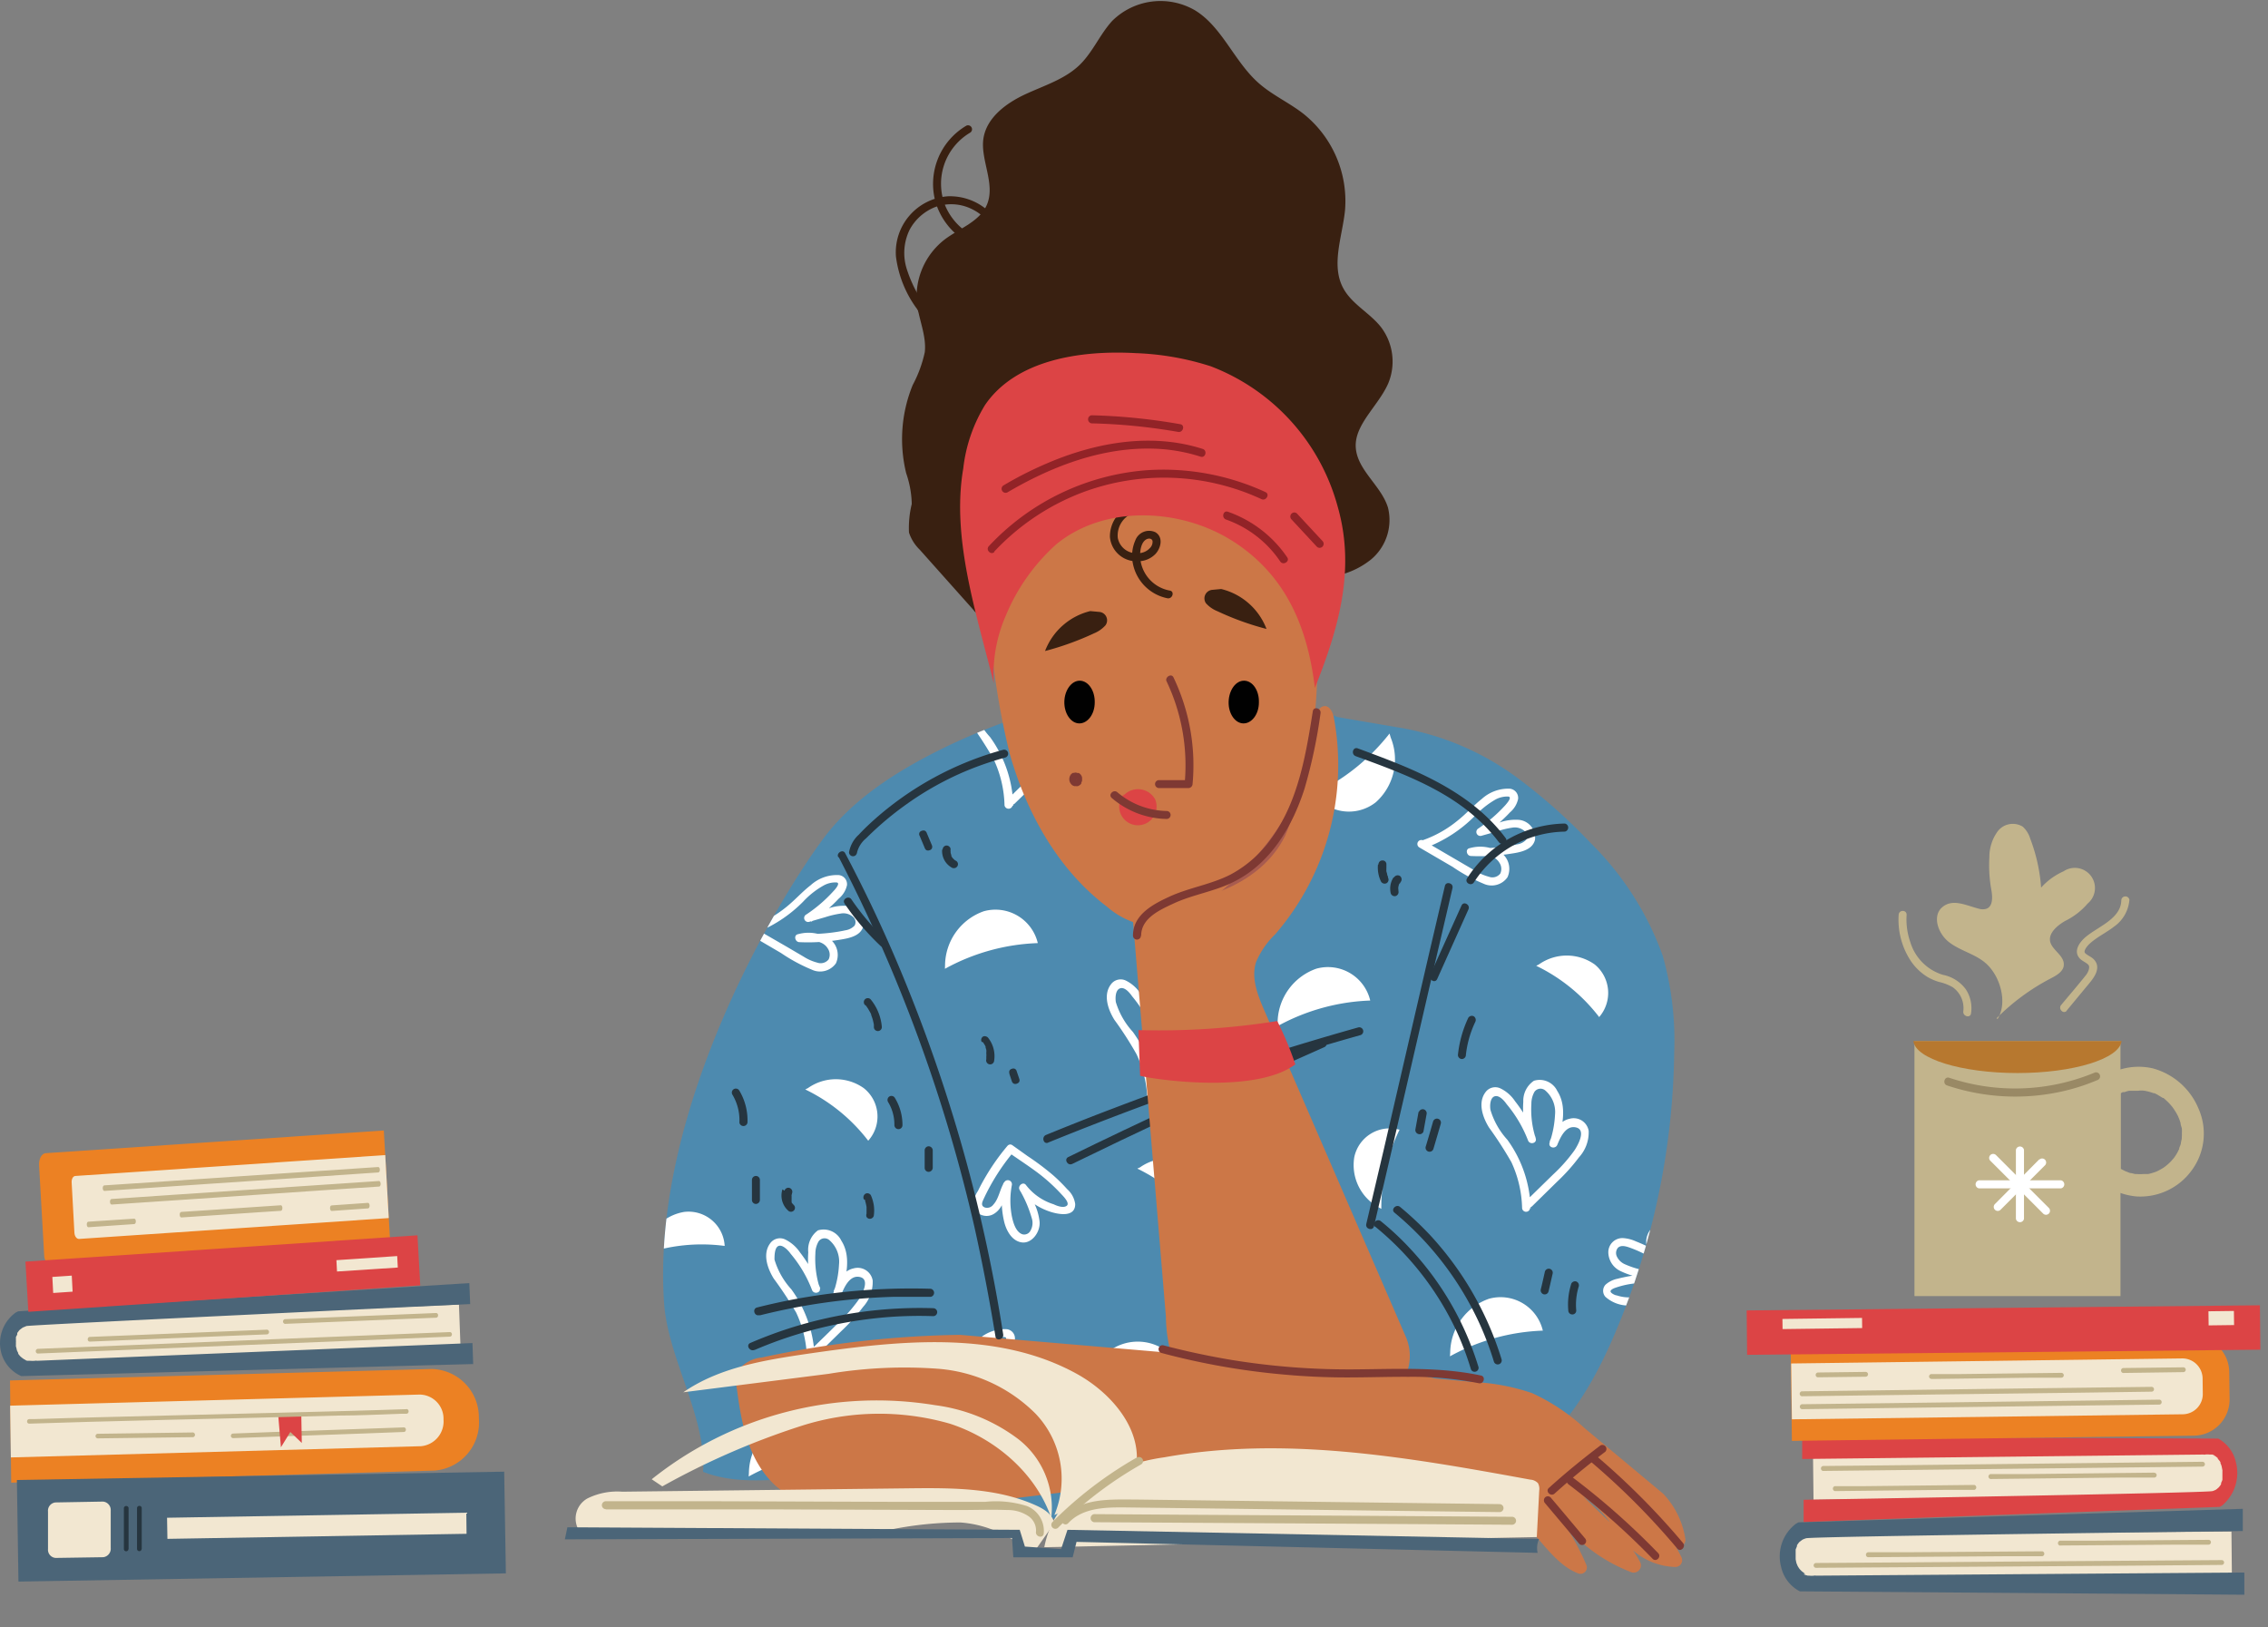 <svg id="Layer_1" data-name="Layer 1" xmlns="http://www.w3.org/2000/svg" xmlns:xlink="http://www.w3.org/1999/xlink" viewBox="0 0 188.03 134.86"><rect x="0" y="0" width="188.03" height="134.86" fill="#808080" stroke="none"/><defs><clipPath id="clip-path" transform="translate(-85.99 -113.2)"><path d="M196.86,172.63c-10.16-4.37-22.43-2.33-32.38,2.44-3.95,1.91-7.77,4.3-10.27,7.69-4.15,5.62-14.27,22.83-13.16,38.48.32,4.56,3.51,9.39,3.23,13.95,3.42,1.36,7.35.31,11.07.5a39.58,39.58,0,0,1,7.54,1.47,89.9,89.9,0,0,0,39.94.66,26.9,26.9,0,0,0,8.58-3c4.21-2.59,6.72-6.94,8.54-11.27a61.31,61.31,0,0,0,4.84-23.13,25.69,25.69,0,0,0-.95-8,25,25,0,0,0-5.94-9.31,47.39,47.39,0,0,0-6.06-5.4,22.82,22.82,0,0,0-10.14-4.25Z" style="fill:#4d8aaf"/></clipPath></defs><path d="M196.86,172.63c-10.16-4.37-22.43-2.33-32.38,2.44-3.95,1.91-7.77,4.3-10.27,7.69-4.15,5.62-14.27,22.83-13.16,38.48.32,4.56,3.51,9.39,3.23,13.95,3.42,1.36,7.35.31,11.07.5a39.58,39.58,0,0,1,7.54,1.47,89.9,89.9,0,0,0,39.94.66,26.9,26.9,0,0,0,8.58-3c4.21-2.59,6.72-6.94,8.54-11.27a61.31,61.31,0,0,0,4.84-23.13,25.69,25.69,0,0,0-.95-8,25,25,0,0,0-5.94-9.31,47.39,47.39,0,0,0-6.06-5.4,22.82,22.82,0,0,0-10.14-4.25Z" transform="translate(-85.99 -113.2)" style="fill:#4d8aaf"/><g style="clip-path:url(#clip-path)"><path d="M162.39,228.27a11.4,11.4,0,0,0,4.12-2.65,6.84,6.84,0,0,1,1.72-1.36,1.92,1.92,0,0,1,1-.24c.44,0-.07.58-.2.72a11.84,11.84,0,0,1-2.25,1.93.34.34,0,0,0,.26.61l1.31-.38a6.17,6.17,0,0,1,1.27-.3,1.2,1.2,0,0,1,1,.26.57.57,0,0,1,.15.74,1.27,1.27,0,0,1-.77.39,12,12,0,0,1-1.2.2,15.39,15.39,0,0,1-2.63.09l.09.65c.76-.11,1.84-.2,2.29.57a.89.89,0,0,1,.07.9.84.84,0,0,1-.93.27,3.94,3.94,0,0,1-1.15-.5l-1.43-.84-2.85-1.67a.33.33,0,0,0-.33.58l2.75,1.61a14.05,14.05,0,0,0,2.56,1.38,1.59,1.59,0,0,0,2-.52,1.66,1.66,0,0,0-.4-1.94,3.18,3.18,0,0,0-2.73-.48c-.38.06-.26.64.09.65a15.29,15.29,0,0,0,3.24-.17c.75-.12,1.87-.28,2.08-1.17a1.48,1.48,0,0,0-1.4-1.66,4,4,0,0,0-1.52.22l-1.68.48c.08.2.17.4.26.6a12.68,12.68,0,0,0,2.28-1.92,2.11,2.11,0,0,0,.67-1.11.76.76,0,0,0-.7-.84,3.24,3.24,0,0,0-2.31.84c-.71.55-1.29,1.23-2,1.8a9.63,9.63,0,0,1-2.88,1.62c-.4.15-.23.79.17.64Z" transform="translate(-85.99 -113.2)" style="fill:#fff"/><path d="M133.21,233.89a11.4,11.4,0,0,0,4.12-2.65,6.84,6.84,0,0,1,1.72-1.36,1.92,1.92,0,0,1,1-.24c.44,0-.07.58-.2.72a11.84,11.84,0,0,1-2.25,1.93.34.34,0,0,0,.26.61l1.31-.38a6.17,6.17,0,0,1,1.27-.3,1.2,1.2,0,0,1,1,.26.58.58,0,0,1,.16.74,1.33,1.33,0,0,1-.78.39,12,12,0,0,1-1.2.2,15.39,15.39,0,0,1-2.63.09l.09.65c.76-.11,1.84-.2,2.29.57a.86.86,0,0,1,.07.9.84.84,0,0,1-.93.27,3.94,3.94,0,0,1-1.15-.5l-1.42-.84-2.86-1.67a.33.33,0,0,0-.33.58l2.76,1.61a14,14,0,0,0,2.55,1.38,1.59,1.59,0,0,0,2-.52,1.66,1.66,0,0,0-.4-1.94,3.21,3.21,0,0,0-2.73-.48c-.38.06-.26.64.09.65a15.25,15.25,0,0,0,3.24-.17c.75-.12,1.87-.27,2.08-1.17a1.47,1.47,0,0,0-1.39-1.66,4,4,0,0,0-1.53.22l-1.68.48.26.6a12.68,12.68,0,0,0,2.28-1.92,2.07,2.07,0,0,0,.67-1.11.76.76,0,0,0-.7-.84,3.21,3.21,0,0,0-2.31.85c-.7.54-1.29,1.22-2,1.79a9.63,9.63,0,0,1-2.88,1.62c-.4.15-.23.79.17.64Z" transform="translate(-85.99 -113.2)" style="fill:#fff"/><path d="M153.53,225.78a10.12,10.12,0,0,0-1.93-5.71,6.34,6.34,0,0,1-1.4-2.47c0-.31,0-1,.34-1.13s.82.39,1,.65a10.39,10.39,0,0,1,1.77,3c.15.4.78.24.64-.17a7.93,7.93,0,0,1-.36-2.86,2,2,0,0,1,.27-1,.6.6,0,0,1,.9-.09,2.35,2.35,0,0,1,.79,2,8.3,8.3,0,0,1-.45,2.31c-.13.42.48.56.64.18.25-.61.71-1.65,1.56-1.44s.14,1.48-.14,1.9a13.22,13.22,0,0,1-1.77,2c-.73.73-1.47,1.44-2.21,2.16a.33.33,0,0,0,.47.47l2.1-2.06a16.26,16.26,0,0,0,1.8-2,3.09,3.09,0,0,0,.79-2.19,1.26,1.26,0,0,0-1.58-1c-.92.2-1.34,1.11-1.66,1.9l.64.18c.41-1.37.84-3.07,0-4.38a1.63,1.63,0,0,0-1.94-.85A2,2,0,0,0,153,217a8.3,8.3,0,0,0,.38,3.13L154,220a11.7,11.7,0,0,0-1.69-3,3.16,3.16,0,0,0-1.21-1.06,1,1,0,0,0-1.27.33c-.64.88-.2,2.09.31,2.91A31.73,31.73,0,0,1,152,222a9.36,9.36,0,0,1,.89,3.79.33.33,0,0,0,.66,0Z" transform="translate(-85.99 -113.2)" style="fill:#fff"/><path d="M166.59,247.74a10.18,10.18,0,0,0-1.93-5.72,6.37,6.37,0,0,1-1.4-2.46c-.06-.32,0-1,.34-1.14s.82.39,1,.66a10.26,10.26,0,0,1,1.77,3c.15.39.78.24.64-.18a7.64,7.64,0,0,1-.36-2.85,2,2,0,0,1,.26-1,.61.61,0,0,1,.91-.09,2.33,2.33,0,0,1,.79,2,8.37,8.37,0,0,1-.45,2.32c-.13.42.48.56.64.18.25-.62.71-1.66,1.56-1.44s.14,1.48-.14,1.89a13.3,13.3,0,0,1-1.77,2.05l-2.21,2.16c-.31.3.16.77.47.47l2.1-2.06a16.1,16.1,0,0,0,1.79-2,3.06,3.06,0,0,0,.8-2.19,1.25,1.25,0,0,0-1.58-1c-.92.2-1.34,1.11-1.66,1.9l.64.18c.41-1.37.84-3.08,0-4.38a1.64,1.64,0,0,0-2-.86A2,2,0,0,0,166,239a8.35,8.35,0,0,0,.38,3.14l.64-.18a11.39,11.39,0,0,0-1.7-3,3.09,3.09,0,0,0-1.2-1.07,1,1,0,0,0-1.27.34c-.64.88-.2,2.08.31,2.91A30.38,30.38,0,0,1,165,244a9.53,9.53,0,0,1,.89,3.79.33.33,0,0,0,.66,0Z" transform="translate(-85.99 -113.2)" style="fill:#fff"/><path d="M169.51,208.18a18.3,18.3,0,0,0-1.74,2.44c-.25.42-.49.85-.7,1.29a2.13,2.13,0,0,0-.38,1.3,1.16,1.16,0,0,0,1.75.57c.81-.53.84-1.55,1.35-2.28l-.61-.26a7.62,7.62,0,0,0,.07,3.26c.18.72.65,1.58,1.47,1.68s1.52-.86,1.46-1.7a4.8,4.8,0,0,0-.43-1.52,13.27,13.27,0,0,0-.69-1.48l-.52.4a5.29,5.29,0,0,0,2.36,1.7c.68.25,2.24.61,2.23-.58a2,2,0,0,0-.66-1.23,14,14,0,0,0-1.16-1.15,21.93,21.93,0,0,0-2.13-1.6l-1.26-.9c-.35-.24-.68.33-.34.58.77.54,1.57,1.06,2.33,1.62A14.63,14.63,0,0,1,174,212.2c.14.15.71.72.43.94s-.84,0-1.08-.12a4.65,4.65,0,0,1-2.31-1.61c-.24-.3-.7.09-.52.41a10.08,10.08,0,0,1,1,2.32,1.29,1.29,0,0,1-.1,1.07.58.58,0,0,1-.68.29c-.55-.2-.76-1-.86-1.48a6.89,6.89,0,0,1,0-2.6.34.34,0,0,0-.61-.26c-.39.58-.45,1.37-.93,1.89a.64.64,0,0,1-.71.23c-.34-.14-.22-.42-.1-.68a17.64,17.64,0,0,1,2.51-3.95C170.26,208.32,169.79,207.85,169.51,208.18Z" transform="translate(-85.99 -113.2)" style="fill:#fff"/><path d="M148.06,235.58a17.24,17.24,0,0,1,7.71-2.13,3.62,3.62,0,0,0-4.48-2.64,4.8,4.8,0,0,0-3.21,4.46Z" transform="translate(-85.99 -113.2)" style="fill:#fff"/><path d="M176.64,241.56a17.24,17.24,0,0,1,7.71-2.13,3.61,3.61,0,0,0-4.48-2.64,4.8,4.8,0,0,0-3.21,4.46Z" transform="translate(-85.99 -113.2)" style="fill:#fff"/><path d="M177.77,225.25A14.55,14.55,0,0,1,183,229.5a3.05,3.05,0,0,0-.37-4.36,4,4,0,0,0-4.63,0Z" transform="translate(-85.99 -113.2)" style="fill:#fff"/><path d="M180.28,210.06a14.57,14.57,0,0,1,5.22,4.26,3.05,3.05,0,0,0-.37-4.36,4,4,0,0,0-4.63,0Z" transform="translate(-85.99 -113.2)" style="fill:#fff"/><path d="M139.37,217.16a14.52,14.52,0,0,1,6.7-.69,3,3,0,0,0-3.35-2.82,4,4,0,0,0-3.29,3.25Z" transform="translate(-85.99 -113.2)" style="fill:#fff"/><path d="M152.75,203.5a14.55,14.55,0,0,1,5.22,4.25,3,3,0,0,0-.37-4.36,4,4,0,0,0-4.63,0Z" transform="translate(-85.99 -113.2)" style="fill:#fff"/><path d="M183.94,184.16a11.17,11.17,0,0,0,4.11-2.66,7.37,7.37,0,0,1,1.73-1.36,2,2,0,0,1,1-.24c.44,0-.07.58-.21.73a12.15,12.15,0,0,1-2.24,1.93.33.33,0,0,0,.25.6l1.32-.37a6,6,0,0,1,1.27-.3,1.21,1.21,0,0,1,1,.26.55.55,0,0,1,.15.73,1.25,1.25,0,0,1-.77.39,10.05,10.05,0,0,1-1.2.21,16.48,16.48,0,0,1-2.63.09l.09.65c.75-.12,1.84-.2,2.29.57a.91.91,0,0,1,.07.9.83.83,0,0,1-.94.26,3.74,3.74,0,0,1-1.14-.5l-1.43-.83-2.85-1.67a.33.33,0,0,0-.33.57l2.75,1.62a14.61,14.61,0,0,0,2.55,1.38,1.59,1.59,0,0,0,2-.53,1.64,1.64,0,0,0-.4-1.93,3.18,3.18,0,0,0-2.73-.48c-.39.06-.27.63.09.65a16.73,16.73,0,0,0,3.24-.17c.75-.12,1.87-.28,2.08-1.17a1.48,1.48,0,0,0-1.4-1.66,3.93,3.93,0,0,0-1.52.22l-1.68.47.25.61a12.68,12.68,0,0,0,2.28-1.92,2.06,2.06,0,0,0,.68-1.11.78.78,0,0,0-.71-.85,3.28,3.28,0,0,0-2.31.85c-.7.55-1.28,1.23-2,1.79a9.38,9.38,0,0,1-2.89,1.63c-.39.14-.22.78.18.64Z" transform="translate(-85.99 -113.2)" style="fill:#fff"/><path d="M148.46,190.59a11.27,11.27,0,0,0,4.11-2.65,6.89,6.89,0,0,1,1.73-1.36,2,2,0,0,1,1-.24c.44,0-.07.58-.21.72a11.78,11.78,0,0,1-2.24,1.93.33.33,0,0,0,.25.61l1.31-.38a7.94,7.94,0,0,1,1.28-.3,1.21,1.21,0,0,1,1,.26.57.57,0,0,1,.15.74,1.33,1.33,0,0,1-.77.39c-.4.09-.8.15-1.2.2a15.39,15.39,0,0,1-2.63.09l.09.65c.75-.11,1.84-.19,2.29.57a.91.91,0,0,1,.07.9.85.85,0,0,1-.94.27,4,4,0,0,1-1.14-.5l-1.43-.84L148.32,190a.33.33,0,0,0-.33.58l2.75,1.61a14,14,0,0,0,2.55,1.38,1.61,1.61,0,0,0,2-.52,1.67,1.67,0,0,0-.4-1.94,3.21,3.21,0,0,0-2.73-.48c-.39.06-.27.64.09.66a16,16,0,0,0,3.24-.18c.75-.12,1.87-.27,2.08-1.17a1.48,1.48,0,0,0-1.4-1.66,3.93,3.93,0,0,0-1.52.22L153,189l.25.6a12.68,12.68,0,0,0,2.28-1.92,2,2,0,0,0,.68-1.11.76.76,0,0,0-.71-.84,3.24,3.24,0,0,0-2.31.85c-.7.54-1.29,1.22-2,1.79a9.81,9.81,0,0,1-2.89,1.63c-.4.14-.22.78.18.63Z" transform="translate(-85.99 -113.2)" style="fill:#fff"/><path d="M170,180a10.12,10.12,0,0,0-1.93-5.71,6.36,6.36,0,0,1-1.41-2.47c0-.31,0-1,.35-1.13s.82.39,1,.65a10.76,10.76,0,0,1,1.77,3c.15.39.77.23.64-.18a7.49,7.49,0,0,1-.36-2.86,2.08,2.08,0,0,1,.26-1,.61.61,0,0,1,.91-.08,2.33,2.33,0,0,1,.79,2,8.84,8.84,0,0,1-.46,2.32c-.12.41.49.56.64.17.25-.61.71-1.65,1.56-1.43s.15,1.47-.13,1.89a12.35,12.35,0,0,1-1.78,2c-.73.73-1.47,1.44-2.2,2.16-.31.3.16.77.47.47l2.1-2.05a16.27,16.27,0,0,0,1.79-2,3,3,0,0,0,.8-2.18,1.26,1.26,0,0,0-1.58-1c-.93.2-1.34,1.11-1.67,1.91l.64.17c.42-1.37.85-3.07,0-4.38a1.63,1.63,0,0,0-1.94-.85,2,2,0,0,0-.88,1.74,8.35,8.35,0,0,0,.38,3.14l.64-.18a11.73,11.73,0,0,0-1.7-3,3.14,3.14,0,0,0-1.2-1.06,1,1,0,0,0-1.27.33c-.64.89-.2,2.09.31,2.91a29.59,29.59,0,0,1,1.84,2.86,9.44,9.44,0,0,1,.89,3.79.34.34,0,0,0,.67,0Z" transform="translate(-85.99 -113.2)" style="fill:#fff"/><path d="M181.84,204.44a10.2,10.2,0,0,0-1.93-5.71,6.44,6.44,0,0,1-1.41-2.47c-.05-.32-.05-1,.35-1.14s.82.4,1,.66a10.71,10.71,0,0,1,1.77,3c.15.39.77.24.64-.17a7.72,7.72,0,0,1-.37-2.86,2.14,2.14,0,0,1,.27-1,.61.61,0,0,1,.91-.09,2.36,2.36,0,0,1,.79,2,8.76,8.76,0,0,1-.46,2.32c-.12.42.49.56.64.18.25-.62.71-1.66,1.56-1.44s.14,1.48-.13,1.9a13.29,13.29,0,0,1-1.78,2l-2.2,2.16a.33.33,0,0,0,.46.47l2.11-2.06a16.18,16.18,0,0,0,1.79-2,3.15,3.15,0,0,0,.8-2.19,1.26,1.26,0,0,0-1.58-1c-.93.2-1.34,1.11-1.67,1.9l.64.18c.42-1.37.85-3.08,0-4.38a1.61,1.61,0,0,0-1.94-.85,2,2,0,0,0-.88,1.74,8.12,8.12,0,0,0,.38,3.13l.64-.17a11.57,11.57,0,0,0-1.7-3,3.09,3.09,0,0,0-1.2-1.07,1,1,0,0,0-1.27.34c-.64.88-.2,2.09.31,2.91a28.41,28.41,0,0,1,1.84,2.86,9.36,9.36,0,0,1,.89,3.79.34.34,0,0,0,.67,0Z" transform="translate(-85.99 -113.2)" style="fill:#fff"/><path d="M184.76,164.88a20.07,20.07,0,0,0-1.75,2.44q-.37.63-.69,1.29a2.13,2.13,0,0,0-.38,1.3,1.16,1.16,0,0,0,1.75.57c.81-.52.84-1.54,1.34-2.28l-.6-.26a7.47,7.47,0,0,0,.07,3.26c.18.72.65,1.58,1.47,1.68s1.52-.86,1.46-1.69a5.06,5.06,0,0,0-.43-1.53,13.27,13.27,0,0,0-.69-1.48l-.52.41a5.37,5.37,0,0,0,2.35,1.69c.68.25,2.24.61,2.24-.58a2,2,0,0,0-.67-1.23,13.87,13.87,0,0,0-1.15-1.15,20.9,20.9,0,0,0-2.14-1.6l-1.26-.89c-.35-.25-.68.32-.33.57.77.54,1.57,1.06,2.32,1.62a14.15,14.15,0,0,1,2.06,1.88c.14.15.72.72.44.94s-.85,0-1.09-.12a4.78,4.78,0,0,1-2.31-1.6c-.24-.31-.69.08-.52.4a9.86,9.86,0,0,1,1,2.32,1.4,1.4,0,0,1-.1,1.08.59.59,0,0,1-.68.28c-.56-.2-.76-1-.86-1.48a6.69,6.69,0,0,1,0-2.6.34.34,0,0,0-.61-.26c-.39.58-.45,1.37-.93,1.89a.66.66,0,0,1-.72.23c-.33-.13-.21-.42-.09-.68a17.51,17.51,0,0,1,2.51-4C185.5,165,185,164.55,184.76,164.88Z" transform="translate(-85.99 -113.2)" style="fill:#fff"/><path d="M164.33,193.5a17.16,17.16,0,0,1,7.7-2.13,3.61,3.61,0,0,0-4.48-2.64,4.8,4.8,0,0,0-3.21,4.46Z" transform="translate(-85.99 -113.2)" style="fill:#fff"/><path d="M191.89,198.26a17.2,17.2,0,0,1,7.7-2.13,3.6,3.6,0,0,0-4.47-2.64,4.8,4.8,0,0,0-3.21,4.46Z" transform="translate(-85.99 -113.2)" style="fill:#fff"/><path d="M201.19,174a17.33,17.33,0,0,1-6.27,5,3.6,3.6,0,0,0,5.14.69,4.77,4.77,0,0,0,1.23-5.35Z" transform="translate(-85.99 -113.2)" style="fill:#fff"/><path d="M195.52,166.76a14.59,14.59,0,0,1,5.22,4.26,3,3,0,0,0-.37-4.36,4,4,0,0,0-4.62,0Z" transform="translate(-85.99 -113.2)" style="fill:#fff"/><path d="M153.8,177.72a14.54,14.54,0,0,1,6.7-.69,3,3,0,0,0-3.35-2.82,4.07,4.07,0,0,0-3.29,3.25Z" transform="translate(-85.99 -113.2)" style="fill:#fff"/><path d="M169.21,161.62a14.46,14.46,0,0,1,5.22,4.25,3,3,0,0,0-.37-4.36,4,4,0,0,0-4.62,0Z" transform="translate(-85.99 -113.2)" style="fill:#fff"/><path d="M227.68,220.47a10.25,10.25,0,0,0-3.31-.23c-1,.09-2,.39-2.94.47a3.17,3.17,0,0,1-1.4-.14c-.12,0-.46-.16-.51-.3s.19-.25.3-.3a7.36,7.36,0,0,1,1.59-.38,12.32,12.32,0,0,1,1.71-.14.34.34,0,0,0,.09-.66l-1.36-.4a7.43,7.43,0,0,1-1.12-.39,1.31,1.31,0,0,1-.7-.67.67.67,0,0,1,.1-.71c.26-.25.7-.11,1,0a10.24,10.24,0,0,1,1.18.51,15.2,15.2,0,0,1,2.23,1.32l.33-.57c-.68-.31-1.66-.78-1.69-1.65a1,1,0,0,1,.31-.82.73.73,0,0,1,.92.09,3.14,3.14,0,0,1,.75,1c.25.47.49,1,.73,1.44.54,1,1.07,2.09,1.61,3.14.19.38.76,0,.57-.34l-1.5-2.94a12.67,12.67,0,0,0-1.42-2.51,1.53,1.53,0,0,0-2-.49,1.67,1.67,0,0,0-.61,1.83,3.12,3.12,0,0,0,2,1.81.33.33,0,0,0,.33-.57,15.33,15.33,0,0,0-2.14-1.28c-.36-.18-.74-.35-1.12-.5a3,3,0,0,0-1.08-.27,1.17,1.17,0,0,0-1.2,1.22,1.75,1.75,0,0,0,1,1.51,6.72,6.72,0,0,0,1.16.43l1.52.45.08-.65a13.32,13.32,0,0,0-3,.41,2.11,2.11,0,0,0-1,.5.75.75,0,0,0,0,1,2.85,2.85,0,0,0,2.37.68c.9-.07,1.77-.33,2.67-.45a9.71,9.71,0,0,1,3.44.18c.42.09.59-.55.18-.64Z" transform="translate(-85.99 -113.2)" style="fill:#fff"/><path d="M191.35,223.93a11.4,11.4,0,0,0,4.12-2.65,6.92,6.92,0,0,1,1.72-1.37,2.13,2.13,0,0,1,1-.24c.44,0-.07.59-.2.73a12.16,12.16,0,0,1-2.25,1.93.34.34,0,0,0,.26.61l1.31-.38a6.17,6.17,0,0,1,1.27-.3,1.2,1.2,0,0,1,1,.26.57.57,0,0,1,.15.74,1.33,1.33,0,0,1-.77.39,12,12,0,0,1-1.2.2,15.39,15.39,0,0,1-2.63.09l.09.65c.75-.11,1.84-.2,2.29.57a.89.89,0,0,1,.07.9.84.84,0,0,1-.93.27,3.94,3.94,0,0,1-1.15-.5l-1.43-.84-2.85-1.67a.33.33,0,0,0-.33.58l2.75,1.61a14.31,14.31,0,0,0,2.55,1.38,1.6,1.6,0,0,0,2-.52,1.66,1.66,0,0,0-.4-1.94A3.18,3.18,0,0,0,195,224c-.38.06-.27.64.09.65a15.29,15.29,0,0,0,3.24-.17c.75-.12,1.87-.28,2.08-1.17a1.48,1.48,0,0,0-1.4-1.66,4,4,0,0,0-1.52.22l-1.68.48.25.6a12.75,12.75,0,0,0,2.29-1.92,2.11,2.11,0,0,0,.67-1.11.76.76,0,0,0-.7-.84,3.28,3.28,0,0,0-2.32.84c-.7.55-1.28,1.23-2,1.8a9.63,9.63,0,0,1-2.88,1.62c-.4.15-.23.79.17.64Z" transform="translate(-85.99 -113.2)" style="fill:#fff"/><path d="M212.89,213.38a10.12,10.12,0,0,0-1.93-5.71,6.34,6.34,0,0,1-1.4-2.47c-.06-.31-.05-1,.34-1.13s.82.39,1,.65a10.61,10.61,0,0,1,1.77,3c.15.4.77.24.64-.17a7.72,7.72,0,0,1-.36-2.86,2,2,0,0,1,.26-1,.61.61,0,0,1,.91-.09,2.35,2.35,0,0,1,.79,2,8.3,8.3,0,0,1-.45,2.31c-.13.42.48.56.64.18.25-.61.7-1.65,1.56-1.44s.14,1.48-.14,1.9a13.22,13.22,0,0,1-1.77,2l-2.21,2.16c-.31.3.16.77.47.47l2.1-2.06a15.41,15.41,0,0,0,1.79-2,3.06,3.06,0,0,0,.8-2.19,1.26,1.26,0,0,0-1.58-1c-.92.2-1.34,1.11-1.66,1.9l.64.18c.41-1.37.84-3.07,0-4.38a1.62,1.62,0,0,0-1.94-.85,2,2,0,0,0-.88,1.74,8.3,8.3,0,0,0,.38,3.13l.64-.17a11.45,11.45,0,0,0-1.7-3,3.06,3.06,0,0,0-1.2-1.06,1,1,0,0,0-1.27.33c-.64.88-.2,2.09.31,2.91a31.73,31.73,0,0,1,1.85,2.86,9.53,9.53,0,0,1,.89,3.79.33.33,0,0,0,.66,0Z" transform="translate(-85.99 -113.2)" style="fill:#fff"/><path d="M224.73,237.78a10.18,10.18,0,0,0-1.93-5.72,6.25,6.25,0,0,1-1.4-2.46c-.06-.32-.06-1,.34-1.14s.82.39,1,.66a10.71,10.71,0,0,1,1.77,3c.15.39.77.24.64-.18a7.44,7.44,0,0,1-.36-2.85,2,2,0,0,1,.26-1A.61.61,0,0,1,226,228a2.33,2.33,0,0,1,.79,2,8.38,8.38,0,0,1-.46,2.32c-.12.42.49.56.64.18.26-.62.71-1.66,1.56-1.44s.15,1.48-.13,1.89a12.84,12.84,0,0,1-1.78,2l-2.2,2.16c-.31.3.16.77.47.47l2.1-2.06a16.1,16.1,0,0,0,1.79-2,3.06,3.06,0,0,0,.8-2.19,1.25,1.25,0,0,0-1.58-1c-.92.2-1.34,1.11-1.67,1.9l.64.18c.42-1.37.85-3.08,0-4.38a1.63,1.63,0,0,0-1.94-.86,2,2,0,0,0-.88,1.74,8.35,8.35,0,0,0,.38,3.14l.64-.18a11.39,11.39,0,0,0-1.7-3,3.09,3.09,0,0,0-1.2-1.07,1,1,0,0,0-1.27.34c-.64.88-.2,2.08.31,2.91a29.45,29.45,0,0,1,1.84,2.85,9.45,9.45,0,0,1,.89,3.8c0,.42.68.43.67,0Z" transform="translate(-85.99 -113.2)" style="fill:#fff"/><path d="M227.65,198.22a19.32,19.32,0,0,0-1.75,2.44q-.37.63-.69,1.29a2.11,2.11,0,0,0-.38,1.3,1.16,1.16,0,0,0,1.75.57c.81-.53.84-1.55,1.34-2.28l-.6-.26a7.47,7.47,0,0,0,.07,3.26c.18.72.65,1.58,1.47,1.68s1.52-.86,1.46-1.7a4.73,4.73,0,0,0-.43-1.52,13.27,13.27,0,0,0-.69-1.48l-.52.4a5.31,5.31,0,0,0,2.35,1.7c.69.25,2.24.61,2.24-.58a2.05,2.05,0,0,0-.66-1.24c-.37-.4-.75-.78-1.16-1.15a22.38,22.38,0,0,0-2.14-1.59l-1.26-.9c-.34-.24-.68.33-.33.58.77.54,1.57,1,2.33,1.62a14,14,0,0,1,2,1.88c.14.15.72.72.44.94s-.84-.05-1.08-.12a4.65,4.65,0,0,1-2.31-1.61c-.24-.3-.7.09-.52.41a10.19,10.19,0,0,1,1,2.31,1.35,1.35,0,0,1-.1,1.08.59.59,0,0,1-.68.29c-.56-.2-.76-1-.86-1.48a6.89,6.89,0,0,1,0-2.6.34.34,0,0,0-.61-.26c-.39.58-.45,1.37-.93,1.89a.65.65,0,0,1-.72.23c-.33-.14-.21-.42-.09-.69a17.74,17.74,0,0,1,2.51-3.95C228.39,198.36,227.93,197.89,227.65,198.22Z" transform="translate(-85.99 -113.2)" style="fill:#fff"/><path d="M206.2,225.62a17.23,17.23,0,0,1,7.7-2.13,3.6,3.6,0,0,0-4.47-2.64,4.8,4.8,0,0,0-3.21,4.46Z" transform="translate(-85.99 -113.2)" style="fill:#fff"/><path d="M234.78,231.6a17.24,17.24,0,0,1,7.71-2.13,3.62,3.62,0,0,0-4.48-2.64,4.8,4.8,0,0,0-3.21,4.46Z" transform="translate(-85.99 -113.2)" style="fill:#fff"/><path d="M235.9,215.29a14.46,14.46,0,0,1,5.22,4.25,3,3,0,0,0-.37-4.36,4,4,0,0,0-4.62,0Z" transform="translate(-85.99 -113.2)" style="fill:#fff"/><path d="M238.41,200.1a14.46,14.46,0,0,1,5.22,4.25,3,3,0,0,0-.37-4.36,4,4,0,0,0-4.62,0Z" transform="translate(-85.99 -113.2)" style="fill:#fff"/><path d="M200.51,213.4a14.51,14.51,0,0,1,1.51-6.56,3,3,0,0,0-3.75,2.26,4,4,0,0,0,2,4.16Z" transform="translate(-85.99 -113.2)" style="fill:#fff"/><path d="M213.35,193.25a14.55,14.55,0,0,1,5.22,4.25,3.05,3.05,0,0,0-.37-4.36,4,4,0,0,0-4.63,0Z" transform="translate(-85.99 -113.2)" style="fill:#fff"/><path d="M233.34,177.86a11.3,11.3,0,0,0,4.11-2.66,7.53,7.53,0,0,1,1.72-1.36,2.08,2.08,0,0,1,1-.24c.44,0-.08.58-.21.73a12.21,12.21,0,0,1-2.25,1.93.33.33,0,0,0,.26.6l1.31-.37a7.13,7.13,0,0,1,1.27-.31,1.2,1.2,0,0,1,1,.27.56.56,0,0,1,.15.73,1.27,1.27,0,0,1-.77.39,12.23,12.23,0,0,1-1.21.21,16.48,16.48,0,0,1-2.63.09l.09.65c.76-.12,1.84-.2,2.3.57a.91.91,0,0,1,.07.9.83.83,0,0,1-.94.26,4.18,4.18,0,0,1-1.15-.5l-1.42-.83-2.85-1.67a.33.33,0,0,0-.34.57l2.76,1.61a14.65,14.65,0,0,0,2.55,1.39,1.6,1.6,0,0,0,2-.53,1.67,1.67,0,0,0-.41-1.94,3.18,3.18,0,0,0-2.72-.47c-.39.06-.27.63.08.65a15.94,15.94,0,0,0,3.24-.18c.76-.11,1.88-.27,2.09-1.17a1.48,1.48,0,0,0-1.4-1.65,4,4,0,0,0-1.53.21l-1.68.48.26.61a12.68,12.68,0,0,0,2.28-1.92,2.11,2.11,0,0,0,.67-1.11.77.77,0,0,0-.7-.85,3.25,3.25,0,0,0-2.31.85c-.7.55-1.29,1.23-2,1.79a9.61,9.61,0,0,1-2.89,1.63c-.4.14-.23.78.18.64Z" transform="translate(-85.99 -113.2)" style="fill:#fff"/><path d="M204.16,183.48a11.3,11.3,0,0,0,4.11-2.66,7.53,7.53,0,0,1,1.72-1.36,2.08,2.08,0,0,1,1-.24c.44,0-.08.58-.21.73a12.48,12.48,0,0,1-2.24,1.93.33.33,0,0,0,.25.6l1.31-.37a7.13,7.13,0,0,1,1.27-.31,1.23,1.23,0,0,1,1,.27.56.56,0,0,1,.15.73,1.27,1.27,0,0,1-.77.39,10.05,10.05,0,0,1-1.2.21,16.56,16.56,0,0,1-2.63.09c0,.21,0,.43.08.65.76-.12,1.84-.2,2.3.57a.91.91,0,0,1,.07.9.83.83,0,0,1-.94.26,4.18,4.18,0,0,1-1.15-.5l-1.42-.83L204,182.87a.33.33,0,0,0-.34.57l2.76,1.61a14,14,0,0,0,2.55,1.39,1.6,1.6,0,0,0,2-.53,1.67,1.67,0,0,0-.41-1.94,3.18,3.18,0,0,0-2.72-.47c-.39.06-.27.63.09.65a16,16,0,0,0,3.24-.18c.75-.11,1.87-.27,2.08-1.17a1.48,1.48,0,0,0-1.4-1.65,4,4,0,0,0-1.53.22l-1.67.47.25.61a12.68,12.68,0,0,0,2.28-1.92,2,2,0,0,0,.67-1.11.77.77,0,0,0-.7-.85,3.27,3.27,0,0,0-2.31.85c-.7.55-1.29,1.23-2,1.79a9.49,9.49,0,0,1-2.89,1.63c-.4.14-.22.78.18.64Z" transform="translate(-85.99 -113.2)" style="fill:#fff"/><path d="M225.7,172.93a10.2,10.2,0,0,0-1.93-5.71,6.44,6.44,0,0,1-1.41-2.47c-.05-.32-.05-1,.35-1.14s.82.4,1,.66a10.71,10.71,0,0,1,1.77,3c.15.39.77.24.64-.17a7.72,7.72,0,0,1-.37-2.86,2.14,2.14,0,0,1,.27-1,.61.61,0,0,1,.91-.09,2.36,2.36,0,0,1,.79,2,8.76,8.76,0,0,1-.46,2.32c-.12.42.49.56.64.18.25-.62.71-1.66,1.56-1.44s.14,1.48-.13,1.9a13.29,13.29,0,0,1-1.78,2l-2.2,2.16a.33.33,0,0,0,.46.47l2.11-2.06a16.18,16.18,0,0,0,1.79-2,3.15,3.15,0,0,0,.8-2.19,1.26,1.26,0,0,0-1.58-1c-.93.2-1.34,1.11-1.67,1.9l.64.18c.42-1.37.85-3.08,0-4.38a1.61,1.61,0,0,0-1.94-.85,2,2,0,0,0-.88,1.74,8.12,8.12,0,0,0,.38,3.13l.64-.17a11.57,11.57,0,0,0-1.7-3,3.09,3.09,0,0,0-1.2-1.07,1,1,0,0,0-1.27.34c-.64.88-.2,2.09.31,2.91a28.41,28.41,0,0,1,1.84,2.86,9.36,9.36,0,0,1,.89,3.79.34.34,0,0,0,.67,0Z" transform="translate(-85.99 -113.2)" style="fill:#fff"/><path d="M237.53,197.33a10.2,10.2,0,0,0-1.92-5.72,6.36,6.36,0,0,1-1.41-2.47c0-.31,0-1,.35-1.13s.82.39,1,.65a10.76,10.76,0,0,1,1.77,3c.15.39.77.23.64-.18a7.7,7.7,0,0,1-.37-2.86,2.2,2.2,0,0,1,.27-1,.61.61,0,0,1,.91-.08,2.39,2.39,0,0,1,.79,2,8.84,8.84,0,0,1-.46,2.32c-.13.42.48.56.64.17.25-.61.71-1.65,1.56-1.43s.14,1.47-.13,1.89a13.36,13.36,0,0,1-1.78,2.05l-2.21,2.16c-.3.29.17.76.47.46l2.11-2.05a16.27,16.27,0,0,0,1.79-2,3.12,3.12,0,0,0,.8-2.18,1.26,1.26,0,0,0-1.58-1c-.93.2-1.35,1.12-1.67,1.91l.64.17c.42-1.37.84-3.07,0-4.38a1.63,1.63,0,0,0-1.94-.85,1.94,1.94,0,0,0-.88,1.74,8,8,0,0,0,.38,3.14l.64-.18a11.73,11.73,0,0,0-1.7-3,3.1,3.1,0,0,0-1.21-1.06,1,1,0,0,0-1.27.33c-.63.89-.19,2.09.32,2.91a29.59,29.59,0,0,1,1.84,2.86,9.45,9.45,0,0,1,.89,3.8.33.33,0,0,0,.66,0Z" transform="translate(-85.99 -113.2)" style="fill:#fff"/><path d="M240.46,157.76a19.14,19.14,0,0,0-1.75,2.45c-.25.42-.48.85-.7,1.29a2,2,0,0,0-.37,1.3,1.15,1.15,0,0,0,1.75.56c.81-.52.84-1.54,1.34-2.28l-.61-.25a7.48,7.48,0,0,0,.08,3.26c.18.72.65,1.58,1.46,1.68s1.53-.86,1.47-1.7a5.14,5.14,0,0,0-.43-1.53c-.2-.5-.44-1-.69-1.47l-.53.4a5.32,5.32,0,0,0,2.36,1.69c.68.25,2.24.62,2.24-.58a2,2,0,0,0-.67-1.23,15.6,15.6,0,0,0-1.15-1.15,20.9,20.9,0,0,0-2.14-1.6l-1.26-.89c-.35-.25-.68.33-.33.57.77.55,1.57,1.06,2.32,1.62a14.22,14.22,0,0,1,2.06,1.89c.14.15.71.71.44.94s-.85,0-1.09-.12A4.82,4.82,0,0,1,242,161c-.24-.3-.69.09-.52.4a9.43,9.43,0,0,1,1,2.32,1.35,1.35,0,0,1-.09,1.08.59.59,0,0,1-.69.28c-.55-.19-.75-1-.85-1.47a6.94,6.94,0,0,1,0-2.61.33.33,0,0,0-.6-.25c-.4.58-.45,1.36-.93,1.89a.66.66,0,0,1-.72.23c-.34-.14-.21-.43-.09-.69a17.39,17.39,0,0,1,2.51-4C241.2,157.91,240.73,157.44,240.46,157.76Z" transform="translate(-85.99 -113.2)" style="fill:#fff"/><path d="M222.46,184.35a17.37,17.37,0,0,1,7.71-2.13,3.61,3.61,0,0,0-4.48-2.63,4.77,4.77,0,0,0-3.21,4.45Z" transform="translate(-85.99 -113.2)" style="fill:#fff"/><path d="M247.59,191.15a17.3,17.3,0,0,1,7.7-2.14,3.6,3.6,0,0,0-4.47-2.63,4.78,4.78,0,0,0-3.21,4.45Z" transform="translate(-85.99 -113.2)" style="fill:#fff"/><path d="M248.71,174.84a14.55,14.55,0,0,1,5.22,4.25,3,3,0,0,0-.37-4.36,4,4,0,0,0-4.63,0Z" transform="translate(-85.99 -113.2)" style="fill:#fff"/><path d="M251.22,159.65a14.46,14.46,0,0,1,5.22,4.25,3,3,0,0,0-.37-4.36,4,4,0,0,0-4.63,0Z" transform="translate(-85.99 -113.2)" style="fill:#fff"/><path d="M209.5,170.61a14.52,14.52,0,0,1,6.7-.69,3,3,0,0,0-3.35-2.82,4,4,0,0,0-3.29,3.25Z" transform="translate(-85.99 -113.2)" style="fill:#fff"/><path d="M224.91,154.51a14.46,14.46,0,0,1,5.22,4.25,3,3,0,0,0-.37-4.36,4,4,0,0,0-4.62,0Z" transform="translate(-85.99 -113.2)" style="fill:#fff"/></g><path d="M172.87,207.91q4.92-2,9.95-3.82T193,200.7c1.91-.59,3.84-1.16,5.77-1.7a.33.33,0,0,0-.18-.64q-5.12,1.44-10.19,3.11t-10.09,3.59c-1.88.71-3.74,1.45-5.6,2.21-.39.16-.22.8.18.64Z" transform="translate(-85.99 -113.2)" style="fill:#26353f"/><path d="M174.89,209.67q8.06-3.93,16.23-7.6l4.67-2.08c.39-.17.05-.74-.34-.57q-8.2,3.6-16.29,7.46-2.31,1.1-4.6,2.22c-.39.19-.05.76.33.57Z" transform="translate(-85.99 -113.2)" style="fill:#26353f"/><path d="M225.71,240.72a7,7,0,0,0-1.83-3.71l-6.5-5.42a16.7,16.7,0,0,0-4.37-2.92,17.74,17.74,0,0,0-4.82-.92l-3.23-.3a22.25,22.25,0,0,0-3-.5l-36.38-3.11a83.27,83.27,0,0,0-16.44,1.88,2.8,2.8,0,0,0-1.86.95,2.53,2.53,0,0,0-.19,1.7c.37,2.89,1,6,3.23,8,2.71,2.38,6.84,2.31,10.51,2,13.13-1.14,26.2-3.74,39.35-3.15a8.21,8.21,0,0,0,6.43,2.73,13.73,13.73,0,0,1,2.86-.15c3.19.49,4.52,4.7,7.33,5.8a.53.53,0,0,0,.72-.66,20.29,20.29,0,0,0-1.71-3.22,13.7,13.7,0,0,0,5.39,3.78.6.6,0,0,0,.78-.8,8.86,8.86,0,0,0-.61-1,5.58,5.58,0,0,0,3.5,1.38.56.56,0,0,0,.53-.79c-.15-.31-.31-.61-.49-.91A.59.59,0,0,0,225.71,240.72Zm-8.45-3.49a8.37,8.37,0,0,1,2.2,2.16C218.77,238.69,218,238,217.26,237.23Z" transform="translate(-85.99 -113.2)" style="fill:#cc7747"/><path d="M217.79,234.28a60.15,60.15,0,0,1,7.26,7.28c.27.32.74-.15.47-.47a60.88,60.88,0,0,0-7.26-7.28c-.33-.27-.8.19-.47.47Z" transform="translate(-85.99 -113.2)" style="fill:#7e3933"/><path d="M216,236.21a60.42,60.42,0,0,1,7,6.19c.29.31.76-.16.46-.47a60.68,60.68,0,0,0-7.11-6.29c-.34-.26-.68.32-.34.57Z" transform="translate(-85.99 -113.2)" style="fill:#7e3933"/><path d="M214.08,237.79l2.84,3.37a.33.33,0,0,0,.47,0,.32.32,0,0,0,0-.46q-1.41-1.69-2.84-3.38a.33.33,0,0,0-.47,0,.35.35,0,0,0,0,.47Z" transform="translate(-85.99 -113.2)" style="fill:#7e3933"/><path d="M180.83,191.69c-1.21-1.3-.43-3.55,1-4.66s3.21-1.56,4.75-2.45a15.29,15.29,0,0,0,3.57-3.1,48.28,48.28,0,0,0,4.66-6,12.35,12.35,0,0,1-4,12.18,25,25,0,0,1-3.46,2.29c-1.91,1.1-4.08,2.25-6.21,1.69Z" transform="translate(-85.99 -113.2)" style="fill:#a85b4f"/><path d="M201.82,228.34a26.37,26.37,0,0,1-5.57,6.82,3,3,0,0,1-1.57.86,3.06,3.06,0,0,1-1.9-.72,62,62,0,0,1-6.39-4.92,11.41,11.41,0,0,1-2.56-2.9,12.49,12.49,0,0,1-1.18-5.14l-2.73-32.82a2.09,2.09,0,0,1,0-.56c.2-.87.93-.87,1.56-.87,4.37,0,9.16-1.71,11.07-5.65a18,18,0,0,0,1.21-4.23c.41-2,.91-4,1.48-6a.69.69,0,0,1,.4-.45c.53-.19.85.45.94.95a21.47,21.47,0,0,1-4.86,17.92,7,7,0,0,0-1.6,2.32c-.42,1.34.15,2.76.71,4.05l11.71,27a4,4,0,0,1-.75,4.33Z" transform="translate(-85.99 -113.2)" style="fill:#cc7747"/><path d="M213.4,240.6l.2-3.85a1,1,0,0,0-.1-.61.94.94,0,0,0-.64-.3c-10-1.83-20.31-3.66-30.34-1.85a17,17,0,0,0-6.25,2.17,7.81,7.81,0,0,0-3.7,5.28Z" transform="translate(-85.99 -113.2)" style="fill:#f2e7d1"/><path d="M173.38,239.47c-.09-.71-.78-1.16-1.43-1.46-3.27-1.5-7-1.49-10.6-1.45l-16.19.19-7.58.09a5.58,5.58,0,0,0-2.89.56,1.91,1.91,0,0,0-.76,2.55l20.22.19a45.16,45.16,0,0,0,5.93-.21,29.42,29.42,0,0,1,5.52-.54,9.24,9.24,0,0,1,2.6.57,9.83,9.83,0,0,1,3.37,2.09Z" transform="translate(-85.99 -113.2)" style="fill:#f2e7d1"/><path d="M173.33,239.62c-1.1-4-4.62-7.13-8.6-8.42a21.22,21.22,0,0,0-12.35.2,63.14,63.14,0,0,0-11.48,5l-.88-.59a29.9,29.9,0,0,1,23.5-6.14,14.58,14.58,0,0,1,6.89,2.81,7.21,7.21,0,0,1,2.72,6.65Z" transform="translate(-85.99 -113.2)" style="fill:#f2e7d1"/><path d="M173.4,238.78a7.8,7.8,0,0,0-1.57-8.42,12.84,12.84,0,0,0-8.08-3.71,38.21,38.21,0,0,0-9.06.42l-12.05,1.53c3-2.07,6.7-2.66,10.29-3.19,7.52-1.09,15.66-2,22.31,1.65,3,1.65,5.64,4.82,4.87,8.12l-5.66,3.14Z" transform="translate(-85.99 -113.2)" style="fill:#f2e7d1"/><polygon points="38.05 108.13 1 109.64 1.14 113.45 38.19 111.94 38.05 108.13" style="fill:#f2e7d1"/><path d="M88.08,225.93l.16.06.18,0h.08a2.34,2.34,0,0,0,.38,0,.37.37,0,0,1,.18,0l36.1-1.47.06,1.74-37.46,1a2.93,2.93,0,0,1-1.64-1.84A3.13,3.13,0,0,1,87.28,222l.21-.11,37.41-2.34.07,1.74S88.64,223,88.18,223.11l-.31.13-.08.06-.16.12a1.31,1.31,0,0,0-.13.16,1,1,0,0,0-.08.11l0,.08c0,.09-.08.17-.11.26l0,.11,0,.18a.68.68,0,0,1,0,.14v.07c0,.06,0,.12,0,.18a.22.22,0,0,0,0,.08,3.18,3.18,0,0,1,.08.33,2.25,2.25,0,0,0,.11.22l0,.07.08.1.1.12s.17.13.06.06c.11.07.2.15.31.21l.07,0S88.07,225.93,88.08,225.93Z" transform="translate(-85.99 -113.2)" style="fill:#4b6578"/><path d="M88,225.91Z" transform="translate(-85.99 -113.2)" style="fill:#4b6578"/><path d="M89.12,225.39l13.36-.55,13.3-.54,7.49-.31c.25,0,.25-.39,0-.38l-13.36.54-13.3.55-7.5.3a.2.2,0,0,0,0,.39Z" transform="translate(-85.99 -113.2)" style="fill:#c2b48c"/><path d="M93.44,224.4l11.44-.47,3.26-.13a.2.2,0,0,0,0-.39l-11.44.47-3.25.13c-.25,0-.25.4,0,.39Z" transform="translate(-85.99 -113.2)" style="fill:#c2b48c"/><path d="M109.61,222.93l9.77-.4,2.75-.11c.24,0,.24-.4,0-.39l-9.77.4-2.75.11a.2.2,0,0,0,0,.39Z" transform="translate(-85.99 -113.2)" style="fill:#c2b48c"/><path d="M86.92,236.09l35.1-1a4,4,0,0,0,3.67-4.34,4,4,0,0,0-3.92-4.08l-34.95.95Z" transform="translate(-85.99 -113.2)" style="fill:#ec8123"/><path d="M86.89,234l34-.93a2.06,2.06,0,0,0,1.87-2.21,2,2,0,0,0-2-2.07l-33.93.92Z" transform="translate(-85.99 -113.2)" style="fill:#f2e7d1"/><path d="M119.46,231.51l-11,.39-3.14.12a.19.19,0,0,0,0,.38l11-.39,3.14-.12c.24,0,.24-.39,0-.38Z" transform="translate(-85.99 -113.2)" style="fill:#c2b48c"/><polygon points="24.98 117.29 25.02 119.6 24.07 118.69 23.29 119.96 23.07 117.36 24.98 117.29" style="fill:#dc4445"/><path d="M119.68,230c-1.64.06-3.29.1-4.94.15l-6.63.17-7.24.18-6.8.17c-1.72.05-3.45.09-5.17.15l-.48,0c-.25,0-.25.39,0,.38l4.94-.15,6.63-.17,7.24-.17,6.8-.18c1.73,0,3.45-.09,5.18-.15h.47c.25,0,.25-.4,0-.39Z" transform="translate(-85.99 -113.2)" style="fill:#c2b48c"/><path d="M102,231.93l-7.9.11a.19.19,0,0,0,0,.38l7.9-.1a.2.2,0,0,0,0-.39Z" transform="translate(-85.99 -113.2)" style="fill:#c2b48c"/><polygon points="185 126.94 148.56 127.2 148.6 131.21 185.04 130.95 185 126.94" style="fill:#f2e7d1"/><path d="M235.53,243.69l.16.06.18.05H236a1.53,1.53,0,0,0,.37,0,.32.32,0,0,1,.17,0l35.52-.26,0,1.84-36.85-.28a3,3,0,0,1-1.55-2,3.4,3.4,0,0,1,1.23-3.61l.21-.11,36.83-1.12v1.84s-35.74.44-36.2.6a2,2,0,0,0-.31.12l-.08.06-.16.12a1.31,1.31,0,0,0-.13.16,1,1,0,0,1-.08.11l0,.09-.11.27,0,.11c0,.07,0,.13,0,.19s0,.12,0,.15v.26s0,.06,0,.09.06.31.07.34l.1.24.05.08.07.11.1.12s.16.15.06.07l.3.23.06,0S235.52,243.68,235.53,243.69Z" transform="translate(-85.99 -113.2)" style="fill:#4b6578"/><path d="M235.49,243.67Z" transform="translate(-85.99 -113.2)" style="fill:#4b6578"/><path d="M236.57,243.15l13.16-.09,13.09-.09,7.36-.06a.2.2,0,0,0,0-.4L257,242.6l-13.09.1-7.36.05a.2.2,0,0,0,0,.4Z" transform="translate(-85.99 -113.2)" style="fill:#c2b48c"/><path d="M240.85,242.27l11.3-.08,3.16,0a.21.21,0,0,0,0-.41l-11.3.08-3.16,0a.21.21,0,0,0,0,.41Z" transform="translate(-85.99 -113.2)" style="fill:#c2b48c"/><path d="M256.77,241.3l9.59-.07,2.73,0a.2.2,0,0,0,0-.4l-9.59.07h-2.73a.21.21,0,0,0,0,.41Z" transform="translate(-85.99 -113.2)" style="fill:#c2b48c"/><rect x="236.33" y="233.28" width="34.13" height="4.02" transform="translate(423.44 354.51) rotate(179.35)" style="fill:#f2e7d1"/><path d="M269.56,233.82l-.15-.06-.17,0h-.07a1.37,1.37,0,0,0-.35,0,.3.3,0,0,1-.16,0l-33.26.37,0-1.84,34.5.15a3,3,0,0,1,1.47,2A3.53,3.53,0,0,1,270.2,238l-.19.1-34.49,1.25,0-1.84s33.47-.56,33.9-.72a1.48,1.48,0,0,0,.29-.12l.08-.06.15-.13.12-.15a.75.75,0,0,0,.07-.12.36.36,0,0,0,0-.09,2,2,0,0,0,.11-.26l0-.12,0-.19s0-.11,0-.14v-.27a.22.22,0,0,0,0-.08s-.06-.31-.07-.35a1.85,1.85,0,0,0-.09-.23.29.29,0,0,1,0-.08l-.07-.11-.1-.12s-.15-.15,0-.07l-.28-.23-.06,0S269.57,233.83,269.56,233.82Z" transform="translate(-85.99 -113.2)" style="fill:#dc4445"/><path d="M269.6,233.84Z" transform="translate(-85.99 -113.2)" style="fill:#4b6578"/><path d="M268.59,234.36l-12.3.14-12.27.14-6.9.07a.21.21,0,0,0,0,.41l12.3-.14,12.26-.14,6.91-.08a.2.2,0,0,0,0-.4Z" transform="translate(-85.99 -113.2)" style="fill:#c2b48c"/><path d="M264.58,235.26l-10.57.12-3,0a.21.21,0,0,0,0,.41l10.58-.12,3,0a.2.2,0,1,0,0-.4Z" transform="translate(-85.99 -113.2)" style="fill:#c2b48c"/><path d="M249.67,236.28l-9,.1-2.56,0a.21.21,0,0,0,0,.41l9-.1,2.56,0a.21.21,0,0,0,0-.41Z" transform="translate(-85.99 -113.2)" style="fill:#c2b48c"/><path d="M237.5,224.14h33.33a0,0,0,0,1,0,0v8.24a0,0,0,0,1,0,0H237.5a3,3,0,0,1-3-3v-2.26A3,3,0,0,1,237.5,224.14Z" transform="translate(422.26 340.05) rotate(179.26)" style="fill:#ec8123"/><path d="M234.51,226h32.41a1.68,1.68,0,0,1,1.68,1.68v1.27a1.68,1.68,0,0,1-1.68,1.68H234.51a0,0,0,0,1,0,0V226A0,0,0,0,1,234.51,226Z" transform="translate(-88.91 -109.94) rotate(-0.74)" style="fill:#f2e7d1"/><path d="M235.37,230l11.6-.15,11.57-.15,6.5-.08a.21.21,0,0,0,0-.41l-11.6.15-11.56.15-6.51.08a.21.21,0,0,0,0,.41Z" transform="translate(-85.99 -113.2)" style="fill:#c2b48c"/><path d="M235.36,228.93l11.33-.15,11.33-.14,6.35-.09a.2.2,0,0,0,0-.4l-11.34.14-11.33.15-6.34.08a.21.21,0,0,0,0,.41Z" transform="translate(-85.99 -113.2)" style="fill:#c2b48c"/><path d="M246.12,227.5l8.38-.11,2.39,0a.2.2,0,0,0,0-.4l-8.38.1-2.39,0a.2.2,0,0,0,0,.4Z" transform="translate(-85.99 -113.2)" style="fill:#c2b48c"/><path d="M236.66,227.36l4-.05a.2.2,0,1,0,0-.4l-3.93.05c-.28,0-.28.41,0,.4Z" transform="translate(-85.99 -113.2)" style="fill:#c2b48c"/><path d="M262,227l5-.07a.2.2,0,0,0,0-.4l-5,.06a.21.21,0,0,0,0,.41Z" transform="translate(-85.99 -113.2)" style="fill:#c2b48c"/><rect x="231.44" y="220.86" width="42.55" height="3.68" transform="matrix(1, -0.01, 0.01, 1, -88.84, -109.93)" style="fill:#dc4445"/><rect x="233.76" y="222.49" width="6.6" height="0.84" transform="translate(-88.84 -110.13) rotate(-0.74)" style="fill:#f2e7d1"/><rect x="269.08" y="221.89" width="2.11" height="1.17" transform="translate(-88.83 -109.71) rotate(-0.74)" style="fill:#f2e7d1"/><path d="M117.81,206.9l-28,1.88c-.35,0-.61.46-.58,1l.42,7.43c0,.52.34.92.69.89l28-1.88Z" transform="translate(-85.99 -113.2)" style="fill:#ec8123"/><path d="M92.55,215.89l25.67-1.73-.29-5.22-25.68,1.73c-.2,0-.34.25-.32.54l.23,4.18C92.18,215.68,92.35,215.9,92.55,215.89Z" transform="translate(-85.99 -113.2)" style="fill:#f2e7d1"/><path d="M117.34,209.93l-8.86.59-8.83.6-5,.33c-.2,0-.18.47,0,.46l8.86-.6,8.83-.59,5-.34c.2,0,.18-.47,0-.45Z" transform="translate(-85.99 -113.2)" style="fill:#c2b48c"/><path d="M117.4,211.09l-8.65.58-8.66.58-4.84.33c-.2,0-.18.47,0,.46l8.66-.58,8.65-.59,4.85-.32c.2,0,.17-.47,0-.46Z" transform="translate(-85.99 -113.2)" style="fill:#c2b48c"/><path d="M109.26,213.1l-6.4.43-1.83.12c-.2,0-.18.47,0,.46l6.41-.43,1.82-.12c.2,0,.18-.48,0-.46Z" transform="translate(-85.99 -113.2)" style="fill:#c2b48c"/><path d="M116.49,212.9l-3,.21c-.2,0-.17.47,0,.46l3-.21c.2,0,.18-.47,0-.46Z" transform="translate(-85.99 -113.2)" style="fill:#c2b48c"/><path d="M97.12,214.21l-3.8.25c-.19,0-.17.47,0,.46l3.79-.26c.2,0,.18-.47,0-.45Z" transform="translate(-85.99 -113.2)" style="fill:#c2b48c"/><polygon points="2.35 108.73 34.84 106.54 34.61 102.39 2.11 104.57 2.35 108.73" style="fill:#dc4445"/><polygon points="27.94 105.39 32.98 105.06 32.93 104.11 27.89 104.45 27.94 105.39" style="fill:#f2e7d1"/><polygon points="4.41 107.17 6.02 107.06 5.95 105.73 4.34 105.84 4.41 107.17" style="fill:#f2e7d1"/><polygon points="41.8 121.98 1.4 122.67 1.53 131.09 41.94 130.41 41.8 121.98" style="fill:#4b6578"/><path d="M94.53,237.66l-3.94.07a.69.69,0,0,0-.62.76l0,3.1a.68.68,0,0,0,.64.74l3.94-.06a.71.71,0,0,0,.62-.77l0-3.1A.7.7,0,0,0,94.53,237.66Z" transform="translate(-85.99 -113.2)" style="fill:#f2e7d1"/><polygon points="38.66 125.38 13.85 125.8 13.88 127.55 38.68 127.13 38.66 125.38" style="fill:#f2e7d1"/><path d="M96.65,241.59l0-3.41a.2.2,0,0,0-.39,0c0,1.14,0,2.27,0,3.41a.19.19,0,0,0,.38,0Z" transform="translate(-85.99 -113.2)" style="fill:#26353f"/><path d="M97.74,241.58c0-1.14,0-2.28,0-3.41a.2.2,0,0,0-.39,0c0,1.13,0,2.27,0,3.41a.19.19,0,0,0,.38,0Z" transform="translate(-85.99 -113.2)" style="fill:#26353f"/><path d="M195.75,154.9q-.25,6.63-.5,13.27c-.14,3.59-.3,7.26-1.65,10.58-1.46,3.58-4.2,6.48-7.12,9a7.8,7.8,0,0,1-4.34,2.28,6.81,6.81,0,0,1-4.39-1.69c-4.06-3.08-6.66-7.77-8.05-12.67a62.46,62.46,0,0,1-1.81-15.13c-.06-1.86-.1-3.73-.12-5.59a9.06,9.06,0,0,1,.5-3.81,7,7,0,0,1,3.13-3.06c5.29-2.93,11.91-2.13,17.56,0a13.06,13.06,0,0,1,4.53,2.58,5.52,5.52,0,0,1,1.8,4.72Z" transform="translate(-85.99 -113.2)" style="fill:#cc7747"/><path d="M195.22,161.06a6.79,6.79,0,0,0,4.44-1.49,4.26,4.26,0,0,0,1.4-4.3c-.56-1.83-2.56-3.1-2.67-5s1.9-3.45,2.7-5.31a4.72,4.72,0,0,0-.61-4.65c-.93-1.18-2.4-1.89-3.12-3.21-1.05-1.93-.08-4.28.14-6.47a9.26,9.26,0,0,0-3.45-8c-1.19-.93-2.61-1.56-3.74-2.57-2-1.78-3-4.63-5.24-6a5.69,5.69,0,0,0-6.87.87c-1,1.09-1.6,2.56-2.66,3.61-1.24,1.23-3,1.75-4.58,2.49s-3.18,1.93-3.44,3.66,1,3.73.31,5.43c-.58,1.44-2.29,2-3.52,2.93A6,6,0,0,0,162,138.3c.16,1.38.81,2.72.66,4.09a10.41,10.41,0,0,1-1,2.72,11.84,11.84,0,0,0-.54,7.32,8.3,8.3,0,0,1,.46,2.54,8.4,8.4,0,0,0-.23,2.37,3.49,3.49,0,0,0,.89,1.42l4.46,5a1,1,0,0,0,.62.42c.63,0,.7-.88.64-1.5-.27-2.61,1.32-5.12,3.43-6.67a22.73,22.73,0,0,1,7.19-3.06c2.2-.65,4.6-1.29,6.72-.42a12.2,12.2,0,0,1,3.87,3.23,31.59,31.59,0,0,0,6,4.92Z" transform="translate(-85.99 -113.2)" style="fill:#392011"/><path d="M213.59,240.76a1.76,1.76,0,0,0-.12,1.15L175.24,241l-.32,1.28H170l-.11-1.6-37.07.11.21-1,37.5.21.43,1.39,3,.21.53-1.6Z" transform="translate(-85.99 -113.2)" style="fill:#4b6578"/><path d="M180.6,190.75c0-1.45,1.56-2.14,2.7-2.67,1.64-.76,3.48-1,5.09-1.85,3-1.54,4.76-4.57,5.75-7.65a42.74,42.74,0,0,0,1.33-6.26c.07-.42-.57-.6-.64-.17-.57,3.57-1.18,7.3-3.29,10.33a9.83,9.83,0,0,1-3.48,3.18c-1.62.85-3.48,1.1-5.14,1.87-1.37.63-3,1.5-3,3.22a.33.33,0,0,0,.66,0Z" transform="translate(-85.99 -113.2)" style="fill:#7e3933"/><path d="M182.24,225.33a59.47,59.47,0,0,0,10.18,1.8c1.74.16,3.49.24,5.23.24s3.42-.06,5.12-.05a28.4,28.4,0,0,1,5.82.53c.42.09.6-.55.18-.64-3.38-.72-6.84-.54-10.27-.51a60.71,60.71,0,0,1-10.34-.77q-2.9-.48-5.75-1.23a.33.33,0,0,0-.17.63Z" transform="translate(-85.99 -113.2)" style="fill:#7e3933"/><path d="M214.87,237q2-1.8,4.14-3.42a.33.33,0,1,0-.34-.57c-1.47,1.11-2.9,2.28-4.27,3.52-.32.28.15.75.47.47Z" transform="translate(-85.99 -113.2)" style="fill:#7e3933"/><path d="M180.51,202.36c.19.14,9.35,1.7,12.87-.94a27.33,27.33,0,0,0-1.5-3.59,62.16,62.16,0,0,1-11.51.75Z" transform="translate(-85.99 -113.2)" style="fill:#dc4445"/><path d="M165.27,140.53a3.67,3.67,0,0,1-2.43-1.79,10.89,10.89,0,0,1-1.65-3.17,4.39,4.39,0,0,1,.21-3.32,4.1,4.1,0,0,1,2.13-1.89,3.87,3.87,0,0,1,2.93.12,4.25,4.25,0,0,1,1.24.86c.26.27.78.81.59,1.22s-.52.34-.78.34a2,2,0,0,1-1.15-.33,5,5,0,0,1-2-2.31,4.92,4.92,0,0,1,2.07-6.07.33.33,0,0,0-.33-.57,5.6,5.6,0,0,0-2.53,6.39,5.71,5.71,0,0,0,2.07,2.9,2.59,2.59,0,0,0,2.78.41c1.16-.72.13-2.11-.59-2.72a4.77,4.77,0,0,0-3.27-1.13,4.66,4.66,0,0,0-4.29,5,9.26,9.26,0,0,0,1.77,4.37,4.61,4.61,0,0,0,3.19,2.39c.42,0,.42-.63,0-.66Z" transform="translate(-85.99 -113.2)" style="fill:#392011"/><path d="M176.75,171.42c0,1-.61,1.76-1.3,1.74s-1.24-.83-1.22-1.8.61-1.76,1.3-1.74S176.77,170.44,176.75,171.42Z" transform="translate(-85.99 -113.2)" style="fill:#010101"/><path d="M190.36,171.42c0,1-.61,1.76-1.3,1.74s-1.24-.83-1.21-1.8.6-1.76,1.3-1.74S190.39,170.44,190.36,171.42Z" transform="translate(-85.99 -113.2)" style="fill:#010101"/><path d="M177.13,163.92a.7.7,0,0,1,.51,1.11,2.59,2.59,0,0,1-.94.66,23.85,23.85,0,0,1-4.07,1.47,5.38,5.38,0,0,1,3.75-3.31Z" transform="translate(-85.99 -113.2)" style="fill:#392011"/><path d="M186.49,162.09a.71.71,0,0,0-.52,1.11,2.54,2.54,0,0,0,.95.66,23.25,23.25,0,0,0,4.07,1.47,5.38,5.38,0,0,0-3.76-3.31Z" transform="translate(-85.99 -113.2)" style="fill:#392011"/><path d="M182.71,169.68a16.21,16.21,0,0,1,1.49,8.51l.33-.33-2.45,0a.33.33,0,0,0,0,.66l2.45,0a.35.35,0,0,0,.33-.33,16.84,16.84,0,0,0-1.58-8.84c-.18-.39-.75,0-.57.33Z" transform="translate(-85.99 -113.2)" style="fill:#7e3933"/><path d="M179.19,179a1.55,1.55,0,1,0,2.57.46,1.62,1.62,0,0,0-2.69-.24Z" transform="translate(-85.99 -113.2)" style="fill:#dc4445"/><path d="M178.16,179.34a7.17,7.17,0,0,0,4.55,1.74.33.33,0,0,0,0-.66,6.5,6.5,0,0,1-4.08-1.55c-.32-.28-.79.19-.47.47Z" transform="translate(-85.99 -113.2)" style="fill:#7e3933"/><path d="M205.78,186.63q-1.29,5.49-2.56,11t-2.48,10.73q-.74,3.15-1.48,6.3c-.09.42.55.59.64.18q1.29-5.49,2.56-11t2.48-10.73l1.47-6.3c.1-.42-.54-.59-.63-.18Z" transform="translate(-85.99 -113.2)" style="fill:#26353f"/><path d="M207.16,188.25l-2.6,5.76c-.17.39.4.73.58.34.86-1.93,1.73-3.85,2.59-5.77.18-.39-.39-.72-.57-.33Z" transform="translate(-85.99 -113.2)" style="fill:#26353f"/><path d="M155.53,184.25a129.32,129.32,0,0,1,11.25,30.67q1,4.5,1.74,9.06c.07.42.71.24.64-.18a130.18,130.18,0,0,0-3.55-16.07,130.87,130.87,0,0,0-5.55-15.48q-1.83-4.23-4-8.33c-.19-.38-.77,0-.57.33Z" transform="translate(-85.99 -113.2)" style="fill:#26353f"/><path d="M156,188.08a21,21,0,0,0,3,3.53c.31.29.78-.17.47-.47a20.8,20.8,0,0,1-2.89-3.39c-.23-.36-.81,0-.57.33Z" transform="translate(-85.99 -113.2)" style="fill:#26353f"/><path d="M157.05,183.83a2.26,2.26,0,0,1,.76-1.16c.34-.34.7-.68,1.06-1a26.22,26.22,0,0,1,2.26-1.8,25.49,25.49,0,0,1,5.08-2.82,26.65,26.65,0,0,1,3.12-1.06.33.33,0,0,0-.18-.64,26.61,26.61,0,0,0-10.75,5.85c-.42.38-.83.77-1.21,1.18a2.57,2.57,0,0,0-.81,1.46.33.33,0,0,0,.33.33c.2,0,.31-.15.34-.33Z" transform="translate(-85.99 -113.2)" style="fill:#26353f"/><path d="M198.37,175.87c3.41,1.24,7,2.54,9.77,4.91a13.87,13.87,0,0,1,2.11,2.22c.25.34.82,0,.57-.33-2.3-3.09-5.76-4.9-9.26-6.3-1-.4-2-.77-3-1.14-.41-.15-.58.49-.18.64Z" transform="translate(-85.99 -113.2)" style="fill:#26353f"/><path d="M208.19,186.33a9.12,9.12,0,0,1,7.53-4.2.34.34,0,0,0,0-.67,9.83,9.83,0,0,0-8.1,4.54c-.23.36.34.69.57.33Z" transform="translate(-85.99 -113.2)" style="fill:#26353f"/><path d="M200,214.87a24.56,24.56,0,0,1,6.82,8.83,24.28,24.28,0,0,1,1.12,3,.33.33,0,0,0,.63-.18,25.08,25.08,0,0,0-5.71-9.87,22.94,22.94,0,0,0-2.39-2.23c-.32-.27-.8.2-.47.47Z" transform="translate(-85.99 -113.2)" style="fill:#26353f"/><path d="M201.6,213.71a25.94,25.94,0,0,1,7.07,9.24,25.65,25.65,0,0,1,1.17,3.1.33.33,0,0,0,.64-.18,26.68,26.68,0,0,0-5.93-10.3,27.33,27.33,0,0,0-2.48-2.33c-.32-.27-.8.2-.47.47Z" transform="translate(-85.99 -113.2)" style="fill:#26353f"/><path d="M148.56,225.09A35,35,0,0,1,160,222.34c1.12-.07,2.24-.09,3.36-.05a.33.33,0,0,0,0-.66,35.58,35.58,0,0,0-11.94,1.67c-1.09.35-2.17.76-3.22,1.21-.4.17-.06.74.33.58Z" transform="translate(-85.99 -113.2)" style="fill:#26353f"/><path d="M149,222.22A51.7,51.7,0,0,1,160,220.69c1.05,0,2.1,0,3.15,0a.34.34,0,0,0,0-.67,53.14,53.14,0,0,0-11.26.86c-1.05.2-2.1.43-3.13.69-.42.1-.24.74.17.64Z" transform="translate(-85.99 -113.2)" style="fill:#26353f"/><path d="M268.26,205.09a5.72,5.72,0,0,0-3.8-3.34,5.26,5.26,0,0,0-2.67.09v-2.35H244.71v21.14h17.08v-8.55a5.52,5.52,0,0,0,1.34.29,5.27,5.27,0,0,0,4.64-2.27A5.11,5.11,0,0,0,268.26,205.09Zm-1.39,2.43v.07l-.07.32c0,.15-.09.3-.14.45l0,.07c-.05.09-.09.18-.13.26a3.87,3.87,0,0,1-.27.43l-.05.07-.19.22a4,4,0,0,1-.37.35l-.12.1-.18.13c-.14.09-.29.17-.44.25l-.17.08-.18.06a4.27,4.27,0,0,1-.48.13l-.15,0-.22,0a3.88,3.88,0,0,1-.59,0H263l-.28-.07c-.17,0-.33-.1-.49-.15,0,0-.14-.06-.18-.09a1.67,1.67,0,0,1-.23-.12v-6.27l.16-.09.08,0,.07,0a2.92,2.92,0,0,1,.36-.11l.23,0,.1,0,.43,0a1.64,1.64,0,0,1,.54,0s-.18,0-.08,0l.1,0,.23.05a4,4,0,0,1,.49.15l.08,0,.22.11.46.28.06,0,.2.18a4.54,4.54,0,0,1,.38.38l.16.19.05.07c.11.15.2.3.29.45l.12.22.06.14.07.17.09.27c0,.16.08.32.11.48a2.6,2.6,0,0,1,0,.36A3.57,3.57,0,0,1,266.87,207.52Z" transform="translate(-85.99 -113.2)" style="fill:#c2b48c"/><path d="M244.62,199.49c.17,1.47,4,2.65,8.63,2.65s8.46-1.18,8.63-2.65Z" transform="translate(-85.99 -113.2)" style="fill:#b7782f"/><path d="M251.6,197.66c.85-1.35.23-3.58-1-4.64-.87-.75-2.06-1-3-1.71s-1.45-2.2-.57-2.93,2-.11,3.06.15a1.07,1.07,0,0,0,.56,0c.58-.18.54-1,.43-1.59a11.44,11.44,0,0,1-.16-2.68,3.61,3.61,0,0,1,.7-2.17,1.58,1.58,0,0,1,2.07-.37,2.21,2.21,0,0,1,.62,1,14.14,14.14,0,0,1,.9,4.05,5.49,5.49,0,0,1,1.86-1.35,1.67,1.67,0,0,1,2,2.67,5.85,5.85,0,0,1-1.88,1.45c-.65.38-1.38,1-1.23,1.7s1.17,1.16,1.13,1.92c0,.55-.6.89-1.09,1.14a18.15,18.15,0,0,0-4.48,3.3Z" transform="translate(-85.99 -113.2)" style="fill:#c2b48c"/><path d="M253.12,208.51v5.71a.34.34,0,0,0,.67,0v-5.71a.34.34,0,0,0-.67,0Z" transform="translate(-85.99 -113.2)" style="fill:#fff"/><path d="M250.06,211.7h6.79a.34.34,0,0,0,0-.67h-6.79a.34.34,0,0,0,0,.67Z" transform="translate(-85.99 -113.2)" style="fill:#fff"/><path d="M255.06,209.29,251.38,213a.33.33,0,0,0,.47.47l3.68-3.68a.33.33,0,0,0-.47-.47Z" transform="translate(-85.99 -113.2)" style="fill:#fff"/><path d="M251,209.41l4.38,4.38a.33.33,0,0,0,.47-.47l-4.38-4.38a.33.33,0,0,0-.47.47Z" transform="translate(-85.99 -113.2)" style="fill:#fff"/><path d="M136.21,238.31l14.66,0,14.66.05c1.33,0,2.67-.05,4,0a3.05,3.05,0,0,1,1.71.5,1.43,1.43,0,0,1,.64,1.29c-.07.42.57.6.64.18a2.22,2.22,0,0,0-1.39-2.3,8.48,8.48,0,0,0-3.44-.35l-7.61,0-15.27-.05-8.59,0a.33.33,0,0,0,0,.66Z" transform="translate(-85.99 -113.2)" style="fill:#c2b48c"/><path d="M174.55,239.45c1.3-1.4,3.43-1.32,5.19-1.3l7.39.09,14.85.19,8.33.1a.33.33,0,0,0,0-.66l-15.06-.19-15.07-.19c-2.06,0-4.56-.17-6.1,1.49-.29.31.18.78.47.47Z" transform="translate(-85.99 -113.2)" style="fill:#c2b48c"/><path d="M176.69,239.37l13.52.08,13.53.08,7.61.05a.33.33,0,0,0,0-.66l-13.52-.09-13.53-.08-7.61-.05a.34.34,0,0,0,0,.67Z" transform="translate(-85.99 -113.2)" style="fill:#c2b48c"/><path d="M180.25,234a32.67,32.67,0,0,0-7,5.35.33.33,0,0,0,.47.47,32,32,0,0,1,6.89-5.25.33.33,0,0,0-.33-.57Z" transform="translate(-85.99 -113.2)" style="fill:#c2b48c"/><path d="M247.42,203.17a17.81,17.81,0,0,0,9.76.44,16.8,16.8,0,0,0,2.68-.88.33.33,0,0,0,.23-.4.34.34,0,0,0-.41-.24,17.19,17.19,0,0,1-12.09.44c-.4-.13-.58.51-.17.64Z" transform="translate(-85.99 -113.2)" style="fill:#998965"/><path d="M257.3,197l1.92-2.32c.46-.55,1-1.35.32-2-.2-.19-.49-.29-.68-.48s.24-.67.43-.83c.61-.54,1.35-.88,2-1.39a3,3,0,0,0,1.24-2.2.34.34,0,0,0-.67,0c0,1.59-2,2.24-3,3.12-.5.44-1,1.17-.43,1.76.2.2.48.3.68.49s0,.64-.18.87c-.67.84-1.37,1.65-2.06,2.48-.27.33.2.8.47.47Z" transform="translate(-85.99 -113.2)" style="fill:#c2b48c"/><path d="M249.4,197.19a2.83,2.83,0,0,0-.44-2,3.1,3.1,0,0,0-1.89-1.19,4.06,4.06,0,0,1-2.7-2.7,5.68,5.68,0,0,1-.31-2.28c0-.43-.64-.42-.66,0a6.21,6.21,0,0,0,1,3.82,4.54,4.54,0,0,0,1.41,1.35,4.29,4.29,0,0,0,.94.4,4,4,0,0,1,1.12.43,2.12,2.12,0,0,1,.89,2c-.06.42.58.6.64.18Z" transform="translate(-85.99 -113.2)" style="fill:#c2b48c"/><path d="M175.12,177.8l0,0,0,0-.05-.06,0,0,0-.08a.2.2,0,0,1,0,.07v-.08a.14.14,0,0,1,0,.09v-.08a.29.29,0,0,1,0,.09l0-.08a.41.41,0,0,1-.05.09l.05-.07-.05.06.06-.05,0,0,.07,0h0l.08,0-.05,0,.06.05s0,0,0,0l.05.06a.16.16,0,0,1,0-.07l0,.08a.29.29,0,0,1,0-.09v.08a.17.17,0,0,1,0-.1v.08a.24.24,0,0,1,0-.08l0,.07,0-.06,0,.06,0,0-.06.05.05,0-.08,0a.38.38,0,0,0,.22-.15.4.4,0,0,0,0-.24.36.36,0,0,0-.14-.18.33.33,0,0,0-.24,0l-.1,0a.73.73,0,0,0-.15.11.64.64,0,0,0-.13.26.62.62,0,0,0,.14.57.52.52,0,0,0,.11.1l.14.06.15,0a.8.8,0,0,0,.15,0,.72.72,0,0,0,.19-.11.4.4,0,0,0,.1-.12l0-.06.06-.15a.88.88,0,0,0,0-.16.5.5,0,0,0,0-.12.58.58,0,0,0-.24-.35.33.33,0,0,0-.24,0,.31.31,0,0,0-.18.14.27.27,0,0,0,0,.23.33.33,0,0,0,.14.19Z" transform="translate(-85.99 -113.2)" style="fill:#7e3933"/><path d="M180.14,155a2.72,2.72,0,0,0-2.13,2.72,2.21,2.21,0,0,0,2.32,2,2,2,0,0,0,1.46-.61c.44-.48.67-1.37,0-1.79a1.22,1.22,0,0,0-1.68.68,3.18,3.18,0,0,0-.19,1.95,3.65,3.65,0,0,0,2.87,2.84c.42.06.6-.58.18-.64a3,3,0,0,1-2.46-2.9c0-.44.09-1.1.51-1.34.17-.1.45-.11.52.12a.72.72,0,0,1-.23.61,1.31,1.31,0,0,1-1,.41,1.56,1.56,0,0,1-1.65-1.27,2,2,0,0,1,1.63-2.16c.42-.09.25-.73-.17-.64Z" transform="translate(-85.99 -113.2)" style="fill:#392011"/><path d="M168.38,169.81a12.15,12.15,0,0,1,1-5.59,16.32,16.32,0,0,1,4.21-5.93c4-3.26,10.31-3,14.66-.2s6.15,7.1,6.75,12.13c2-5,3.37-9.83,1.9-15a17.3,17.3,0,0,0-10.53-11.66,22.94,22.94,0,0,0-6.22-1.09c-4.63-.26-9.94.57-12.49,4.29a12.79,12.79,0,0,0-1.81,5.27c-1,5.8,1.11,12.06,2.52,17.77Z" transform="translate(-85.99 -113.2)" style="fill:#dc4445"/><path d="M168.4,158.94a19.46,19.46,0,0,1,7.4-4.95,19.25,19.25,0,0,1,14.77.58c.39.18.72-.4.34-.58a20.26,20.26,0,0,0-9.94-1.81,20,20,0,0,0-13,6.29c-.29.31.18.78.47.47Z" transform="translate(-85.99 -113.2)" style="fill:#922327"/><path d="M169.53,154c3.73-2.19,8-3.82,12.42-3.6a14,14,0,0,1,3.57.65c.41.14.59-.51.18-.64-4.33-1.39-9-.51-13.06,1.26a30.26,30.26,0,0,0-3.45,1.76.33.33,0,0,0,.34.57Z" transform="translate(-85.99 -113.2)" style="fill:#922327"/><path d="M176.48,148.29a48.24,48.24,0,0,1,7.19.71c.41.07.59-.57.17-.64a49.08,49.08,0,0,0-7.36-.74.34.34,0,0,0,0,.67Z" transform="translate(-85.99 -113.2)" style="fill:#922327"/><path d="M187.63,156.26a9.07,9.07,0,0,1,4.5,3.48c.24.35.81,0,.58-.34a9.9,9.9,0,0,0-4.91-3.78c-.4-.15-.57.49-.17.64Z" transform="translate(-85.99 -113.2)" style="fill:#922327"/><path d="M193.06,156.25l2.1,2.26a.33.33,0,0,0,.47-.47l-2.1-2.26a.32.32,0,0,0-.47,0,.34.34,0,0,0,0,.47Z" transform="translate(-85.99 -113.2)" style="fill:#922327"/><path d="M203.6,205.34l-.26,1.44a.34.34,0,0,0,.23.41A.34.34,0,0,0,204,207l.26-1.44a.34.34,0,0,0-.23-.41.34.34,0,0,0-.41.23Z" transform="translate(-85.99 -113.2)" style="fill:#26353f"/><path d="M204.8,206.16c-.2.7-.4,1.39-.61,2.08a.33.33,0,0,0,.64.18c.21-.7.41-1.39.61-2.08a.33.33,0,1,0-.64-.18Z" transform="translate(-85.99 -113.2)" style="fill:#26353f"/><path d="M207.72,197.56a9.5,9.5,0,0,0-.86,3.08.34.34,0,0,0,.33.34.34.34,0,0,0,.33-.34,8.51,8.51,0,0,1,.78-2.74.36.36,0,0,0-.12-.46.35.35,0,0,0-.46.12Z" transform="translate(-85.99 -113.2)" style="fill:#26353f"/><path d="M159.61,204.53a3.58,3.58,0,0,1,.53,1.93.34.34,0,0,0,.34.33.33.33,0,0,0,.33-.33,4.31,4.31,0,0,0-.63-2.26.33.33,0,0,0-.45-.12.34.34,0,0,0-.12.45Z" transform="translate(-85.99 -113.2)" style="fill:#26353f"/><path d="M157.76,196.53a3.06,3.06,0,0,1,.28.42l.12.21.06.13,0,.06s0,0,0,0a2.91,2.91,0,0,1,.16.5l.06.27v.07h0c0,.05,0,.1,0,.14a.33.33,0,0,0,.66,0,4.14,4.14,0,0,0-.93-2.3.33.33,0,0,0-.47,0,.34.34,0,0,0,0,.47Z" transform="translate(-85.99 -113.2)" style="fill:#26353f"/><path d="M162.65,208.54V210a.33.33,0,0,0,.33.33.35.35,0,0,0,.34-.33v-1.45a.35.35,0,0,0-.34-.34.34.34,0,0,0-.33.34Z" transform="translate(-85.99 -113.2)" style="fill:#26353f"/><path d="M157.71,212.65l0,0s0,0,0,0l0,.07a4.23,4.23,0,0,1,.12.51h0a.28.28,0,0,1,0,.09,1,1,0,0,1,0,.17,1.09,1.09,0,0,1,0,.18v.13s0,0,0,0a.38.38,0,0,0,0,.26.32.32,0,0,0,.19.15.34.34,0,0,0,.41-.23,3,3,0,0,0,0-.9,3.28,3.28,0,0,0-.24-.81.34.34,0,0,0-.46-.12.36.36,0,0,0-.12.46Z" transform="translate(-85.99 -113.2)" style="fill:#26353f"/><path d="M146.71,203.93a4.1,4.1,0,0,1,.58,2.32.34.34,0,0,0,.67,0,4.79,4.79,0,0,0-.68-2.66.33.33,0,0,0-.57.34Z" transform="translate(-85.99 -113.2)" style="fill:#26353f"/><path d="M148.33,211v1.66a.33.33,0,0,0,.33.33.34.34,0,0,0,.33-.33V211a.33.33,0,1,0-.66,0Z" transform="translate(-85.99 -113.2)" style="fill:#26353f"/><path d="M150.86,211.78a1.68,1.68,0,0,0,.47,1.76.33.33,0,0,0,.47,0,.32.32,0,0,0,0-.46l-.13-.14,0,0-.05-.07a.41.41,0,0,0,0-.09l0,0s0,0,0,0v0a.32.32,0,0,1,0-.09.31.31,0,0,1,0-.08v-.06s0,0,0,0,0-.07,0-.1v-.09a.38.38,0,0,1,0-.1h0c0,.05,0,0,0,0a1.46,1.46,0,0,1,.05-.2.34.34,0,0,0-.23-.4.33.33,0,0,0-.41.23Z" transform="translate(-85.99 -113.2)" style="fill:#26353f"/><path d="M167.47,199.57a2.85,2.85,0,0,1,.23.37s.05.12,0,0l0,.08.06.2a.85.85,0,0,1,0,.22c0-.09,0,0,0,0v.1a.81.81,0,0,1,0,.22v.11s0,0,0,0V201a.33.33,0,0,0,.64.18,2.45,2.45,0,0,0-.45-1.91.35.35,0,0,0-.2-.16.32.32,0,0,0-.25,0,.33.33,0,0,0-.12.45Z" transform="translate(-85.99 -113.2)" style="fill:#26353f"/><path d="M169.67,202.2l.21.63a.33.33,0,0,0,.16.19.32.32,0,0,0,.25,0,.38.38,0,0,0,.2-.15.34.34,0,0,0,0-.26l-.21-.62a.3.3,0,0,0-.15-.2.31.31,0,0,0-.25,0,.3.3,0,0,0-.2.15.36.36,0,0,0,0,.25Z" transform="translate(-85.99 -113.2)" style="fill:#26353f"/><path d="M162.23,182.47l.42,1a.37.37,0,0,0,.15.2.34.34,0,0,0,.26,0,.29.29,0,0,0,.19-.15.34.34,0,0,0,0-.26l-.42-1a.38.38,0,0,0-.15-.2.34.34,0,0,0-.26,0,.3.3,0,0,0-.2.15.31.31,0,0,0,0,.25Z" transform="translate(-85.99 -113.2)" style="fill:#26353f"/><path d="M164.1,183.62a1.57,1.57,0,0,0,.81,1.5.34.34,0,0,0,.45-.12.32.32,0,0,0-.11-.45.56.56,0,0,1-.15-.1s.05,0,0,0l-.09-.09-.06-.06s0,0,0,0l-.09-.15a.43.43,0,0,0,0-.07v0a1.89,1.89,0,0,1-.06-.21s0-.13,0,0v-.08a.54.54,0,0,1,0-.18.29.29,0,0,0-.1-.23.33.33,0,0,0-.23-.1.34.34,0,0,0-.33.33Z" transform="translate(-85.99 -113.2)" style="fill:#26353f"/><path d="M200.23,184.87a2.66,2.66,0,0,0,.26,1.41.35.35,0,0,0,.46.12.34.34,0,0,0,.11-.46l0-.08c0-.07,0,.07,0,0l-.06-.14c0-.1-.05-.2-.07-.3s0-.07,0-.07,0,.06,0,0a1.49,1.49,0,0,1,0-.19c0-.11,0-.21,0-.31a.31.31,0,0,0-.33-.33.33.33,0,0,0-.23.09.37.37,0,0,0-.1.24Z" transform="translate(-85.99 -113.2)" style="fill:#26353f"/><path d="M201.51,185.94a1.7,1.7,0,0,0-.22,1.3.34.34,0,0,0,.41.23.35.35,0,0,0,.23-.41.5.5,0,0,1,0-.12V187a1.09,1.09,0,0,1,0-.36v.09a.9.9,0,0,1,.09-.33l0,.08a1.71,1.71,0,0,1,.13-.23.35.35,0,0,0-.12-.46.36.36,0,0,0-.46.12Z" transform="translate(-85.99 -113.2)" style="fill:#26353f"/><path d="M214.07,218.6c-.11.49-.22,1-.34,1.47a.35.35,0,0,0,.24.41.33.33,0,0,0,.4-.23c.12-.49.23-1,.34-1.47a.33.33,0,1,0-.64-.18Z" transform="translate(-85.99 -113.2)" style="fill:#26353f"/><path d="M216.24,219.66a5.66,5.66,0,0,0-.23,2.16.33.33,0,0,0,.33.33.32.32,0,0,0,.33-.33,5.1,5.1,0,0,1,.21-2,.34.34,0,0,0-.23-.41.35.35,0,0,0-.41.23Z" transform="translate(-85.99 -113.2)" style="fill:#26353f"/></svg>